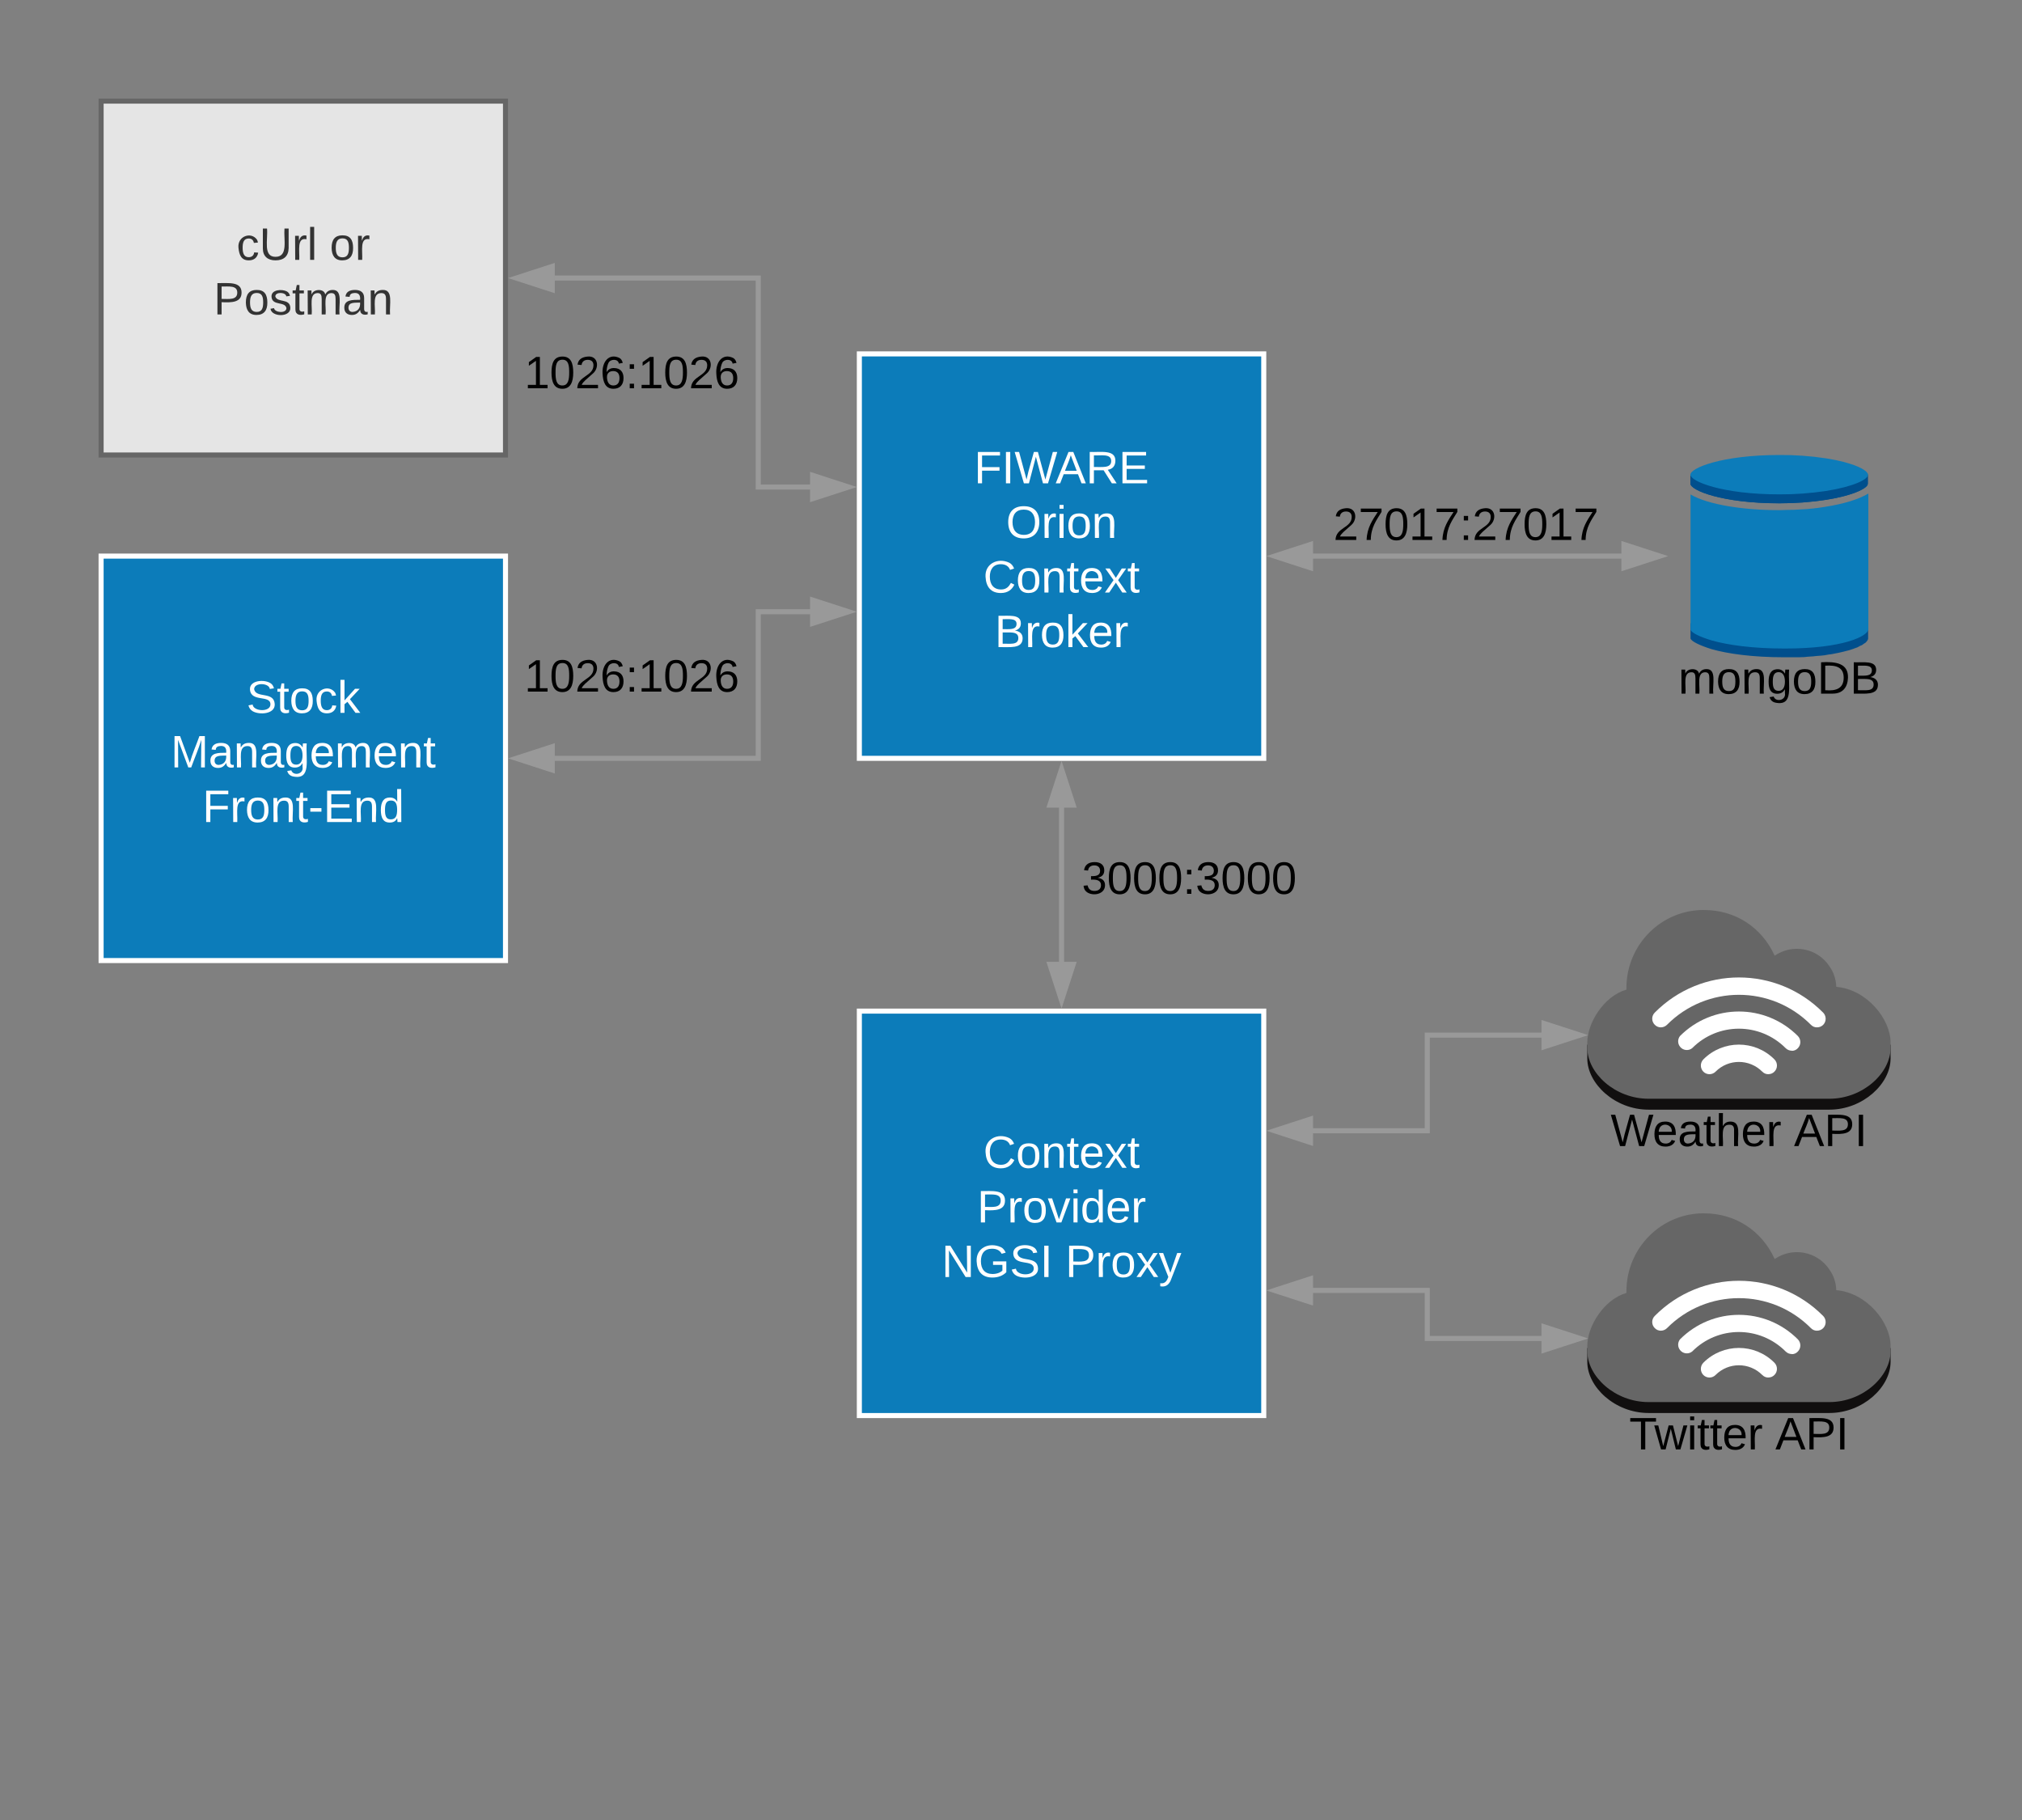 <svg xmlns="http://www.w3.org/2000/svg" xmlns:xlink="http://www.w3.org/1999/xlink" xmlns:lucid="lucid" width="800" height="720"><rect width="100%" height="100%" fill="#808080" stroke="none"/><g transform="translate(0 0)" lucid:page-tab-id="xJbtEB~maH9G"><path d="M460 180h240v60H460z" fill="none"/><use xlink:href="#a" transform="matrix(1,0,0,1,460,180) translate(67.5 33.6)"/><path d="M739.07 187.34v3.94c0 1.8-5.76 4.76-16.66 6.46-6.1.93-12.2 1.38-18.4 1.36-22.7 0-35.2-5.15-35.2-7.8v-3.96c0 2.63 12.37 7.8 35.2 7.8 6.54.02 12.02-.37 18.48-1.33 10.83-1.76 16.6-4.66 16.6-6.46z" fill="#004f8d"/><path d="M748 218.57v3.46c-.62 21.46-20.86 38.37-45.14 37.8-23.5-.58-42.24-17.1-42.86-37.8v-3.46h88z" fill-opacity="0"/><path d="M738.78 188.06v4c-1.2 1.74-6.82 4.2-16.4 5.67-6.04.94-12.23 1.38-18.42 1.38-22.7 0-35.16-5.15-35.16-7.77v-4c0 2.62 12.38 7.78 35.16 7.78 6.55.08 12.1-.35 18.5-1.3 9.64-1.45 15.2-3.92 16.46-5.74m.07 58.5c.06-.15.13-.3.13-.52v6.6l-.07.3c-.07.08-.14.22-.2.37v.08l-.22.22-.28.36-.3.3-.48.28-.42.3-.5.36-.55.2-.7.38-.56.3-1 .35-.55.22c-.57.22-1.13.36-1.77.58l-.63.15-1.4.36-.92.22-1.34.3-1.05.2-1.5.3-1.18.14-1.62.3-1.34.14-1.83.14-1.33.15-2.18.14-1.4.15-2.47.07h-5.28c-12.8 0-22.43-1.4-28.83-3.2-4.64-1.46-8.02-3.06-8.37-4.22v-6.32c.35 1.16 3.3 2.62 7.46 4l-.08-.37c10.13 2.75 19.13 3.92 29.75 3.92h5.28l2.53-.08 1.35-.07 2.1-.22 1.34-.07 1.9-.22 1.2-.14 1.75-.22 8-1.74c.65-.22 1.28-.37 1.84-.6l1.54-.57.35-.23.98-.43.35-.22.7-.36.28-.22.57-.44.22-.14.4-.44v-.3l.3-.57z" fill="#004f8d"/><path d="M704 180c6.2-.05 12.37.4 18.48 1.32 10.83 1.7 16.6 4.66 16.6 6.5 0 1.85-5.77 4.7-16.67 6.42-6.1.9-12.2 1.36-18.4 1.33-22.7 0-35.2-5.16-35.2-7.8 0-2.63 12.44-7.77 35.2-7.77z" fill="#0c7cba"/><path d="M721.96 200.53c-.98.18-1.9.24-2.88.43-.5 0-1 .12-1.55.18l-2.67.25c-.64 0-1.27.1-1.83.1l-3.52.2h-.62c-1.4 0-2.8.05-4.3.12h-.9c-13.93 0-28-2.15-34.82-6.2v53.52c.35 1.23 3.73 2.82 8.37 4.23 6.26 1.78 15.97 3.2 28.77 3.2 23.42.05 33.2-4.98 33.2-7.67v-53.64c-3.67 2.2-9.57 4.1-17.24 5.27z" fill="#0c7cba"/><use xlink:href="#b" transform="matrix(1,0,0,1,660,260) translate(4.05 14.4)"/><path d="M340 140h160v160H340z" stroke="#fff" stroke-width="2" fill="#0c7cba"/><use xlink:href="#c" transform="matrix(1,0,0,1,345,145) translate(40.4 46.2)"/><use xlink:href="#d" transform="matrix(1,0,0,1,345,145) translate(53.05 67.8)"/><use xlink:href="#e" transform="matrix(1,0,0,1,345,145) translate(44.025 89.4)"/><use xlink:href="#f" transform="matrix(1,0,0,1,345,145) translate(48.55 111)"/><path d="M120 240h260v60H120z" fill="none"/><use xlink:href="#g" transform="matrix(1,0,0,1,120,240) translate(87.5 33.6)"/><path d="M219.24 300H300v-58h20.76" stroke="#999" stroke-width="2" fill="none"/><path d="M218.5 304.64L204.24 300l14.26-4.64z" fill="#999"/><path d="M219.5 306l-18.5-6 18.5-6zm-12.03-6l10.03 3.26v-6.52zM335.76 242l-14.26 4.64v-9.28z" fill="#999"/><path d="M339 242l-18.5 6v-12zm-16.5 3.26l10.03-3.26-10.03-3.26z" fill="#999"/><path d="M40 40h160v140H40z" stroke="#666" stroke-width="2" fill="#e5e5e5"/><use xlink:href="#h" transform="matrix(1,0,0,1,45,45) translate(48.6 57.8)"/><use xlink:href="#i" transform="matrix(1,0,0,1,45,45) translate(85.45 57.8)"/><use xlink:href="#j" transform="matrix(1,0,0,1,45,45) translate(39.525 79.4)"/><path d="M519.24 220h122.52" stroke="#999" stroke-width="2" fill="none"/><path d="M518.5 224.64L504.24 220l14.26-4.64z" fill="#999"/><path d="M519.5 226l-18.5-6 18.5-6zm-12.03-6l10.03 3.26v-6.52zM656.76 220l-14.26 4.64v-9.28z" fill="#999"/><path d="M660 220l-18.5 6v-12zm-16.5 3.26l10.03-3.26-10.03-3.26z" fill="#999"/><path d="M340 400h160v160H340z" stroke="#fff" stroke-width="2" fill="#0c7cba"/><use xlink:href="#k" transform="matrix(1,0,0,1,345,405) translate(44.025 57)"/><use xlink:href="#l" transform="matrix(1,0,0,1,345,405) translate(41.575 78.6)"/><use xlink:href="#m" transform="matrix(1,0,0,1,345,405) translate(27.55 100.2)"/><use xlink:href="#n" transform="matrix(1,0,0,1,345,405) translate(76.5 100.2)"/><path d="M748 533.3v5.47c0 9.94-10.93 20.22-24.25 20.22h-71.5c-13.32 0-24.24-10.3-24.24-20.23v-5.48z" fill="#110f0f"/><path d="M674.2 480c12.35 0 22.8 6.8 27.95 18.07 7.08-4.85 16.8-3.06 21.6 4.1 1.8 2.55 2.64 5.16 2.76 8.22 12.13 1.04 21.5 12.76 21.5 22.1v2.02c0 10-10.93 20.16-24.25 20.16h-71.5c-13.33 0-24.25-10.16-24.25-20.16v-2.02c0-7.77 6.48-18.37 15.48-21v-.88c.12-16.95 13.8-30.7 30.72-30.62z" fill="#666"/><path d="M699.65 544.96c-.94 0-1.75-.34-2.4-1-5.13-5.14-13.38-5.14-18.5 0-1.32 1.33-3.5 1.33-4.82 0-1.32-1.35-1.32-3.52 0-4.86 7.77-7.8 20.36-7.8 28.12 0 1.33 1.34 1.33 3.52 0 4.84-.66.67-1.47 1-2.4 1z" fill="#fff"/><path d="M708.92 535.66c-.97-.02-1.74-.35-2.42-1-10.25-10.28-26.8-10.28-37 0-1.44 1.17-3.6.93-4.77-.54-1.02-1.26-1.02-3-.05-4.26 12.9-12.94 33.74-12.94 46.65 0 1.3 1.35 1.3 3.5-.05 4.85-.62.66-1.45 1-2.36 1z" fill="#fff"/><path d="M718.9 526.43c-.97 0-1.73-.34-2.4-1-15.73-15.84-41.26-15.84-56.97 0-1.38 1.33-3.5 1.33-4.8 0-1.38-1.35-1.38-3.52 0-4.87 18.38-18.5 48.17-18.5 66.56 0 1.36 1.35 1.36 3.52.06 4.86-.7.67-1.5 1-2.47 1z" fill="#fff"/><use xlink:href="#o" transform="matrix(1,0,0,1,628,559) translate(16.6 14.4)"/><use xlink:href="#p" transform="matrix(1,0,0,1,628,559) translate(74.4 14.4)"/><path d="M748 413.3v5.47c0 9.94-10.93 20.22-24.25 20.22h-71.5c-13.32 0-24.24-10.3-24.24-20.23v-5.48z" fill="#110f0f"/><path d="M674.2 360c12.35 0 22.8 6.8 27.95 18.07 7.08-4.85 16.8-3.06 21.6 4.1 1.8 2.55 2.64 5.16 2.76 8.22 12.13 1.04 21.5 12.76 21.5 22.1v2.02c0 10-10.93 20.16-24.25 20.16h-71.5c-13.33 0-24.25-10.16-24.25-20.16v-2.02c0-7.77 6.48-18.37 15.48-21v-.88c.12-16.95 13.8-30.7 30.72-30.62z" fill="#666"/><path d="M699.65 424.96c-.94 0-1.75-.34-2.4-1-5.13-5.14-13.38-5.14-18.5 0-1.32 1.33-3.5 1.33-4.82 0-1.32-1.35-1.32-3.52 0-4.86 7.77-7.8 20.36-7.8 28.12 0 1.33 1.34 1.33 3.52 0 4.84-.66.67-1.47 1-2.4 1z" fill="#fff"/><path d="M708.92 415.66c-.97-.02-1.74-.35-2.42-1-10.25-10.28-26.8-10.28-37 0-1.44 1.17-3.6.93-4.77-.54-1.02-1.26-1.02-3-.05-4.26 12.9-12.94 33.74-12.94 46.65 0 1.3 1.35 1.3 3.5-.05 4.85-.62.66-1.45 1-2.36 1z" fill="#fff"/><path d="M718.9 406.43c-.97 0-1.73-.34-2.4-1-15.73-15.84-41.26-15.84-56.97 0-1.38 1.33-3.5 1.33-4.8 0-1.38-1.35-1.38-3.52 0-4.87 18.38-18.5 48.17-18.5 66.56 0 1.36 1.35 1.36 3.52.06 4.86-.7.67-1.5 1-2.47 1z" fill="#fff"/><use xlink:href="#q" transform="matrix(1,0,0,1,628,439) translate(9.225 14.4)"/><use xlink:href="#p" transform="matrix(1,0,0,1,628,439) translate(81.775 14.4)"/><path d="M420 380.76v-61.52" stroke="#999" stroke-width="2" fill="none"/><path d="M420 395.76l-4.64-14.26h9.28z" fill="#999"/><path d="M420 399l-6-18.5h12zm-3.26-16.5l3.26 10.03 3.26-10.03zM424.64 318.5h-9.28l4.64-14.26z" fill="#999"/><path d="M426 319.5h-12l6-18.5zm-9.26-2h6.52L420 307.47z" fill="#999"/><use xlink:href="#r" transform="matrix(1,0,0,1,428,339.2) translate(0.005 14.4)"/><path d="M519.24 510.5h45.45v19h45.45" stroke="#999" stroke-width="2" fill="none"/><path d="M518.5 515.14l-14.26-4.64 14.26-4.64z" fill="#999"/><path d="M519.5 516.5l-18.5-6 18.5-6zm-12.03-6l10.03 3.26v-6.52zM625.15 529.5l-14.27 4.64v-9.28z" fill="#999"/><path d="M628.38 529.5l-18.5 6v-12zm-16.5 3.26l10.03-3.26-10.02-3.26z" fill="#999"/><path d="M519.24 447.33h45.45V409.5h45.45" stroke="#999" stroke-width="2" fill="none"/><path d="M518.5 451.97l-14.26-4.64 14.26-4.63z" fill="#999"/><path d="M519.5 453.35l-18.5-6.02 18.5-6zm-12.03-6.02l10.03 3.26v-6.53zM625.15 409.5l-14.27 4.64v-9.28z" fill="#999"/><path d="M628.38 409.5l-18.5 6v-12zm-16.5 3.26l10.03-3.26-10.02-3.26z" fill="#999"/><path d="M40 220h160v160H40z" stroke="#fff" stroke-width="2" fill="#0c7cba"/><g><use xlink:href="#s" transform="matrix(1,0,0,1,45,225) translate(52.5 57)"/><use xlink:href="#t" transform="matrix(1,0,0,1,45,225) translate(22.55 78.6)"/><use xlink:href="#u" transform="matrix(1,0,0,1,45,225) translate(35.075 100.2)"/></g><path d="M219.24 110H300v82.67h20.76" stroke="#999" stroke-width="2" fill="none"/><path d="M218.5 114.64L204.24 110l14.26-4.64z" fill="#999"/><path d="M219.5 116l-18.5-6 18.5-6zm-12.03-6l10.03 3.26v-6.52zM335.76 192.67l-14.26 4.63v-9.27z" fill="#999"/><path d="M339 192.67l-18.5 6v-12.02zm-16.5 3.26l10.03-3.26-10.03-3.26z" fill="#999"/><path d="M120 120h260v60H120z" fill="none"/><g><use xlink:href="#v" transform="matrix(1,0,0,1,120,120) translate(87.5 33.6)"/></g><defs><path d="M101-251c82-7 93 87 43 132L82-64C71-53 59-42 53-27h129V0H18c2-99 128-94 128-182 0-28-16-43-45-43s-46 15-49 41l-32-3c6-41 34-60 81-64" id="w"/><path d="M64 0c3-98 48-159 88-221H18v-27h164v26C143-157 98-101 97 0H64" id="x"/><path d="M101-251c68 0 85 55 85 127S166 4 100 4C33 4 14-52 14-124c0-73 17-127 87-127zm-1 229c47 0 54-49 54-102s-4-102-53-102c-51 0-55 48-55 102 0 53 5 102 54 102" id="y"/><path d="M27 0v-27h64v-190l-56 39v-29l58-41h29v221h61V0H27" id="z"/><path d="M33-154v-36h34v36H33zM33 0v-36h34V0H33" id="A"/><g id="a"><use transform="matrix(0.05,0,0,0.05,0,0)" xlink:href="#w"/><use transform="matrix(0.05,0,0,0.05,10,0)" xlink:href="#x"/><use transform="matrix(0.05,0,0,0.05,20,0)" xlink:href="#y"/><use transform="matrix(0.05,0,0,0.05,30,0)" xlink:href="#z"/><use transform="matrix(0.05,0,0,0.05,40,0)" xlink:href="#x"/><use transform="matrix(0.05,0,0,0.05,50,0)" xlink:href="#A"/><use transform="matrix(0.05,0,0,0.05,55,0)" xlink:href="#w"/><use transform="matrix(0.05,0,0,0.05,65,0)" xlink:href="#x"/><use transform="matrix(0.05,0,0,0.05,75,0)" xlink:href="#y"/><use transform="matrix(0.05,0,0,0.05,85,0)" xlink:href="#z"/><use transform="matrix(0.05,0,0,0.05,95,0)" xlink:href="#x"/></g><path d="M210-169c-67 3-38 105-44 169h-31v-121c0-29-5-50-35-48C34-165 62-65 56 0H25l-1-190h30c1 10-1 24 2 32 10-44 99-50 107 0 11-21 27-35 58-36 85-2 47 119 55 194h-31v-121c0-29-5-49-35-48" id="B"/><path d="M100-194c62-1 85 37 85 99 1 63-27 99-86 99S16-35 15-95c0-66 28-99 85-99zM99-20c44 1 53-31 53-75 0-43-8-75-51-75s-53 32-53 75 10 74 51 75" id="C"/><path d="M117-194c89-4 53 116 60 194h-32v-121c0-31-8-49-39-48C34-167 62-67 57 0H25l-1-190h30c1 10-1 24 2 32 11-22 29-35 61-36" id="D"/><path d="M177-190C167-65 218 103 67 71c-23-6-38-20-44-43l32-5c15 47 100 32 89-28v-30C133-14 115 1 83 1 29 1 15-40 15-95c0-56 16-97 71-98 29-1 48 16 59 35 1-10 0-23 2-32h30zM94-22c36 0 50-32 50-73 0-42-14-75-50-75-39 0-46 34-46 75s6 73 46 73" id="E"/><path d="M30-248c118-7 216 8 213 122C240-48 200 0 122 0H30v-248zM63-27c89 8 146-16 146-99s-60-101-146-95v194" id="F"/><path d="M160-131c35 5 61 23 61 61C221 17 115-2 30 0v-248c76 3 177-17 177 60 0 33-19 50-47 57zm-97-11c50-1 110 9 110-42 0-47-63-36-110-37v79zm0 115c55-2 124 14 124-45 0-56-70-42-124-44v89" id="G"/><g id="b"><use transform="matrix(0.05,0,0,0.05,0,0)" xlink:href="#B"/><use transform="matrix(0.05,0,0,0.05,14.95,0)" xlink:href="#C"/><use transform="matrix(0.05,0,0,0.05,24.95,0)" xlink:href="#D"/><use transform="matrix(0.05,0,0,0.05,34.95,0)" xlink:href="#E"/><use transform="matrix(0.05,0,0,0.05,44.95,0)" xlink:href="#C"/><use transform="matrix(0.05,0,0,0.05,54.95,0)" xlink:href="#F"/><use transform="matrix(0.05,0,0,0.05,67.9,0)" xlink:href="#G"/></g><path fill="#fff" d="M63-220v92h138v28H63V0H30v-248h175v28H63" id="H"/><path fill="#fff" d="M33 0v-248h34V0H33" id="I"/><path fill="#fff" d="M266 0h-40l-56-210L115 0H75L2-248h35L96-30l15-64 43-154h32l59 218 59-218h35" id="J"/><path fill="#fff" d="M205 0l-28-72H64L36 0H1l101-248h38L239 0h-34zm-38-99l-47-123c-12 45-31 82-46 123h93" id="K"/><path fill="#fff" d="M233-177c-1 41-23 64-60 70L243 0h-38l-65-103H63V0H30v-248c88 3 205-21 203 71zM63-129c60-2 137 13 137-47 0-61-80-42-137-45v92" id="L"/><path fill="#fff" d="M30 0v-248h187v28H63v79h144v27H63v87h162V0H30" id="M"/><g id="c"><use transform="matrix(0.05,0,0,0.05,0,0)" xlink:href="#H"/><use transform="matrix(0.05,0,0,0.05,10.95,0)" xlink:href="#I"/><use transform="matrix(0.05,0,0,0.05,15.95,0)" xlink:href="#J"/><use transform="matrix(0.05,0,0,0.05,32.25,0)" xlink:href="#K"/><use transform="matrix(0.05,0,0,0.05,44.25,0)" xlink:href="#L"/><use transform="matrix(0.05,0,0,0.05,57.2,0)" xlink:href="#M"/></g><path fill="#fff" d="M140-251c81 0 123 46 123 126C263-46 219 4 140 4 59 4 17-45 17-125s42-126 123-126zm0 227c63 0 89-41 89-101s-29-99-89-99c-61 0-89 39-89 99S79-25 140-24" id="N"/><path fill="#fff" d="M114-163C36-179 61-72 57 0H25l-1-190h30c1 12-1 29 2 39 6-27 23-49 58-41v29" id="O"/><path fill="#fff" d="M24-231v-30h32v30H24zM24 0v-190h32V0H24" id="P"/><path fill="#fff" d="M100-194c62-1 85 37 85 99 1 63-27 99-86 99S16-35 15-95c0-66 28-99 85-99zM99-20c44 1 53-31 53-75 0-43-8-75-51-75s-53 32-53 75 10 74 51 75" id="Q"/><path fill="#fff" d="M117-194c89-4 53 116 60 194h-32v-121c0-31-8-49-39-48C34-167 62-67 57 0H25l-1-190h30c1 10-1 24 2 32 11-22 29-35 61-36" id="R"/><g id="d"><use transform="matrix(0.05,0,0,0.05,0,0)" xlink:href="#N"/><use transform="matrix(0.05,0,0,0.05,14,0)" xlink:href="#O"/><use transform="matrix(0.05,0,0,0.05,19.95,0)" xlink:href="#P"/><use transform="matrix(0.05,0,0,0.05,23.9,0)" xlink:href="#Q"/><use transform="matrix(0.05,0,0,0.05,33.9,0)" xlink:href="#R"/></g><path fill="#fff" d="M212-179c-10-28-35-45-73-45-59 0-87 40-87 99 0 60 29 101 89 101 43 0 62-24 78-52l27 14C228-24 195 4 139 4 59 4 22-46 18-125c-6-104 99-153 187-111 19 9 31 26 39 46" id="S"/><path fill="#fff" d="M59-47c-2 24 18 29 38 22v24C64 9 27 4 27-40v-127H5v-23h24l9-43h21v43h35v23H59v120" id="T"/><path fill="#fff" d="M100-194c63 0 86 42 84 106H49c0 40 14 67 53 68 26 1 43-12 49-29l28 8c-11 28-37 45-77 45C44 4 14-33 15-96c1-61 26-98 85-98zm52 81c6-60-76-77-97-28-3 7-6 17-6 28h103" id="U"/><path fill="#fff" d="M141 0L90-78 38 0H4l68-98-65-92h35l48 74 47-74h35l-64 92 68 98h-35" id="V"/><g id="e"><use transform="matrix(0.05,0,0,0.05,0,0)" xlink:href="#S"/><use transform="matrix(0.05,0,0,0.05,12.95,0)" xlink:href="#Q"/><use transform="matrix(0.05,0,0,0.05,22.95,0)" xlink:href="#R"/><use transform="matrix(0.05,0,0,0.05,32.95,0)" xlink:href="#T"/><use transform="matrix(0.05,0,0,0.05,37.95,0)" xlink:href="#U"/><use transform="matrix(0.05,0,0,0.05,47.95,0)" xlink:href="#V"/><use transform="matrix(0.05,0,0,0.05,56.95,0)" xlink:href="#T"/></g><path fill="#fff" d="M160-131c35 5 61 23 61 61C221 17 115-2 30 0v-248c76 3 177-17 177 60 0 33-19 50-47 57zm-97-11c50-1 110 9 110-42 0-47-63-36-110-37v79zm0 115c55-2 124 14 124-45 0-56-70-42-124-44v89" id="W"/><path fill="#fff" d="M143 0L79-87 56-68V0H24v-261h32v163l83-92h37l-77 82L181 0h-38" id="X"/><g id="f"><use transform="matrix(0.05,0,0,0.05,0,0)" xlink:href="#W"/><use transform="matrix(0.05,0,0,0.05,12,0)" xlink:href="#O"/><use transform="matrix(0.05,0,0,0.05,17.95,0)" xlink:href="#Q"/><use transform="matrix(0.05,0,0,0.05,27.95,0)" xlink:href="#X"/><use transform="matrix(0.05,0,0,0.05,36.95,0)" xlink:href="#U"/><use transform="matrix(0.05,0,0,0.05,46.95,0)" xlink:href="#O"/></g><path d="M110-160c48 1 74 30 74 79 0 53-28 85-80 85-65 0-83-55-86-122-5-90 50-162 133-122 14 7 22 21 27 39l-31 6c-5-40-67-38-82-6-9 19-15 44-15 74 11-20 30-34 60-33zm-7 138c34 0 49-23 49-58s-16-56-50-56c-29 0-50 16-49 49 1 36 15 65 50 65" id="Y"/><g id="g"><use transform="matrix(0.05,0,0,0.05,0,0)" xlink:href="#z"/><use transform="matrix(0.05,0,0,0.05,10,0)" xlink:href="#y"/><use transform="matrix(0.05,0,0,0.05,20,0)" xlink:href="#w"/><use transform="matrix(0.05,0,0,0.05,30,0)" xlink:href="#Y"/><use transform="matrix(0.05,0,0,0.05,40,0)" xlink:href="#A"/><use transform="matrix(0.05,0,0,0.05,45,0)" xlink:href="#z"/><use transform="matrix(0.05,0,0,0.05,55,0)" xlink:href="#y"/><use transform="matrix(0.05,0,0,0.05,65,0)" xlink:href="#w"/><use transform="matrix(0.05,0,0,0.05,75,0)" xlink:href="#Y"/></g><path fill="#333" d="M96-169c-40 0-48 33-48 73s9 75 48 75c24 0 41-14 43-38l32 2c-6 37-31 61-74 61-59 0-76-41-82-99-10-93 101-131 147-64 4 7 5 14 7 22l-32 3c-4-21-16-35-41-35" id="Z"/><path fill="#333" d="M232-93c-1 65-40 97-104 97C67 4 28-28 28-90v-158h33c8 89-33 224 67 224 102 0 64-133 71-224h33v155" id="aa"/><path fill="#333" d="M114-163C36-179 61-72 57 0H25l-1-190h30c1 12-1 29 2 39 6-27 23-49 58-41v29" id="ab"/><path fill="#333" d="M24 0v-261h32V0H24" id="ac"/><g id="h"><use transform="matrix(0.05,0,0,0.05,0,0)" xlink:href="#Z"/><use transform="matrix(0.05,0,0,0.05,9,0)" xlink:href="#aa"/><use transform="matrix(0.05,0,0,0.05,21.95,0)" xlink:href="#ab"/><use transform="matrix(0.05,0,0,0.05,27.9,0)" xlink:href="#ac"/></g><path fill="#333" d="M100-194c62-1 85 37 85 99 1 63-27 99-86 99S16-35 15-95c0-66 28-99 85-99zM99-20c44 1 53-31 53-75 0-43-8-75-51-75s-53 32-53 75 10 74 51 75" id="ad"/><g id="i"><use transform="matrix(0.05,0,0,0.05,0,0)" xlink:href="#ad"/><use transform="matrix(0.05,0,0,0.05,10,0)" xlink:href="#ab"/></g><path fill="#333" d="M30-248c87 1 191-15 191 75 0 78-77 80-158 76V0H30v-248zm33 125c57 0 124 11 124-50 0-59-68-47-124-48v98" id="ae"/><path fill="#333" d="M135-143c-3-34-86-38-87 0 15 53 115 12 119 90S17 21 10-45l28-5c4 36 97 45 98 0-10-56-113-15-118-90-4-57 82-63 122-42 12 7 21 19 24 35" id="af"/><path fill="#333" d="M59-47c-2 24 18 29 38 22v24C64 9 27 4 27-40v-127H5v-23h24l9-43h21v43h35v23H59v120" id="ag"/><path fill="#333" d="M210-169c-67 3-38 105-44 169h-31v-121c0-29-5-50-35-48C34-165 62-65 56 0H25l-1-190h30c1 10-1 24 2 32 10-44 99-50 107 0 11-21 27-35 58-36 85-2 47 119 55 194h-31v-121c0-29-5-49-35-48" id="ah"/><path fill="#333" d="M141-36C126-15 110 5 73 4 37 3 15-17 15-53c-1-64 63-63 125-63 3-35-9-54-41-54-24 1-41 7-42 31l-33-3c5-37 33-52 76-52 45 0 72 20 72 64v82c-1 20 7 32 28 27v20c-31 9-61-2-59-35zM48-53c0 20 12 33 32 33 41-3 63-29 60-74-43 2-92-5-92 41" id="ai"/><path fill="#333" d="M117-194c89-4 53 116 60 194h-32v-121c0-31-8-49-39-48C34-167 62-67 57 0H25l-1-190h30c1 10-1 24 2 32 11-22 29-35 61-36" id="aj"/><g id="j"><use transform="matrix(0.05,0,0,0.05,0,0)" xlink:href="#ae"/><use transform="matrix(0.05,0,0,0.05,12,0)" xlink:href="#ad"/><use transform="matrix(0.05,0,0,0.05,22,0)" xlink:href="#af"/><use transform="matrix(0.05,0,0,0.05,31,0)" xlink:href="#ag"/><use transform="matrix(0.05,0,0,0.05,36,0)" xlink:href="#ah"/><use transform="matrix(0.05,0,0,0.05,50.95,0)" xlink:href="#ai"/><use transform="matrix(0.05,0,0,0.05,60.95,0)" xlink:href="#aj"/></g><g id="k"><use transform="matrix(0.05,0,0,0.05,0,0)" xlink:href="#S"/><use transform="matrix(0.05,0,0,0.05,12.95,0)" xlink:href="#Q"/><use transform="matrix(0.05,0,0,0.05,22.95,0)" xlink:href="#R"/><use transform="matrix(0.05,0,0,0.05,32.95,0)" xlink:href="#T"/><use transform="matrix(0.05,0,0,0.05,37.95,0)" xlink:href="#U"/><use transform="matrix(0.05,0,0,0.05,47.95,0)" xlink:href="#V"/><use transform="matrix(0.05,0,0,0.05,56.95,0)" xlink:href="#T"/></g><path fill="#fff" d="M30-248c87 1 191-15 191 75 0 78-77 80-158 76V0H30v-248zm33 125c57 0 124 11 124-50 0-59-68-47-124-48v98" id="ak"/><path fill="#fff" d="M108 0H70L1-190h34L89-25l56-165h34" id="al"/><path fill="#fff" d="M85-194c31 0 48 13 60 33l-1-100h32l1 261h-30c-2-10 0-23-3-31C134-8 116 4 85 4 32 4 16-35 15-94c0-66 23-100 70-100zm9 24c-40 0-46 34-46 75 0 40 6 74 45 74 42 0 51-32 51-76 0-42-9-74-50-73" id="am"/><g id="l"><use transform="matrix(0.05,0,0,0.05,0,0)" xlink:href="#ak"/><use transform="matrix(0.05,0,0,0.05,12,0)" xlink:href="#O"/><use transform="matrix(0.05,0,0,0.05,17.95,0)" xlink:href="#Q"/><use transform="matrix(0.05,0,0,0.05,27.95,0)" xlink:href="#al"/><use transform="matrix(0.05,0,0,0.05,36.95,0)" xlink:href="#P"/><use transform="matrix(0.05,0,0,0.05,40.9,0)" xlink:href="#am"/><use transform="matrix(0.05,0,0,0.05,50.9,0)" xlink:href="#U"/><use transform="matrix(0.05,0,0,0.05,60.9,0)" xlink:href="#O"/></g><path fill="#fff" d="M190 0L58-211 59 0H30v-248h39L202-35l-2-213h31V0h-41" id="an"/><path fill="#fff" d="M143 4C61 4 22-44 18-125c-5-107 100-154 193-111 17 8 29 25 37 43l-32 9c-13-25-37-40-76-40-61 0-88 39-88 99 0 61 29 100 91 101 35 0 62-11 79-27v-45h-74v-28h105v86C228-13 192 4 143 4" id="ao"/><path fill="#fff" d="M185-189c-5-48-123-54-124 2 14 75 158 14 163 119 3 78-121 87-175 55-17-10-28-26-33-46l33-7c5 56 141 63 141-1 0-78-155-14-162-118-5-82 145-84 179-34 5 7 8 16 11 25" id="ap"/><g id="m"><use transform="matrix(0.05,0,0,0.05,0,0)" xlink:href="#an"/><use transform="matrix(0.05,0,0,0.05,12.95,0)" xlink:href="#ao"/><use transform="matrix(0.05,0,0,0.05,26.95,0)" xlink:href="#ap"/><use transform="matrix(0.05,0,0,0.05,38.95,0)" xlink:href="#I"/></g><path fill="#fff" d="M179-190L93 31C79 59 56 82 12 73V49c39 6 53-20 64-50L1-190h34L92-34l54-156h33" id="aq"/><g id="n"><use transform="matrix(0.05,0,0,0.05,0,0)" xlink:href="#ak"/><use transform="matrix(0.05,0,0,0.05,12,0)" xlink:href="#O"/><use transform="matrix(0.05,0,0,0.05,17.95,0)" xlink:href="#Q"/><use transform="matrix(0.05,0,0,0.05,27.95,0)" xlink:href="#V"/><use transform="matrix(0.05,0,0,0.05,36.95,0)" xlink:href="#aq"/></g><path d="M127-220V0H93v-220H8v-28h204v28h-85" id="ar"/><path d="M206 0h-36l-40-164L89 0H53L-1-190h32L70-26l43-164h34l41 164 42-164h31" id="as"/><path d="M24-231v-30h32v30H24zM24 0v-190h32V0H24" id="at"/><path d="M59-47c-2 24 18 29 38 22v24C64 9 27 4 27-40v-127H5v-23h24l9-43h21v43h35v23H59v120" id="au"/><path d="M100-194c63 0 86 42 84 106H49c0 40 14 67 53 68 26 1 43-12 49-29l28 8c-11 28-37 45-77 45C44 4 14-33 15-96c1-61 26-98 85-98zm52 81c6-60-76-77-97-28-3 7-6 17-6 28h103" id="av"/><path d="M114-163C36-179 61-72 57 0H25l-1-190h30c1 12-1 29 2 39 6-27 23-49 58-41v29" id="aw"/><g id="o"><use transform="matrix(0.05,0,0,0.05,0,0)" xlink:href="#ar"/><use transform="matrix(0.05,0,0,0.05,9.95,0)" xlink:href="#as"/><use transform="matrix(0.05,0,0,0.05,22.9,0)" xlink:href="#at"/><use transform="matrix(0.05,0,0,0.05,26.85,0)" xlink:href="#au"/><use transform="matrix(0.05,0,0,0.05,31.85,0)" xlink:href="#au"/><use transform="matrix(0.05,0,0,0.05,36.85,0)" xlink:href="#av"/><use transform="matrix(0.05,0,0,0.05,46.85,0)" xlink:href="#aw"/></g><path d="M205 0l-28-72H64L36 0H1l101-248h38L239 0h-34zm-38-99l-47-123c-12 45-31 82-46 123h93" id="ax"/><path d="M30-248c87 1 191-15 191 75 0 78-77 80-158 76V0H30v-248zm33 125c57 0 124 11 124-50 0-59-68-47-124-48v98" id="ay"/><path d="M33 0v-248h34V0H33" id="az"/><g id="p"><use transform="matrix(0.05,0,0,0.05,0,0)" xlink:href="#ax"/><use transform="matrix(0.05,0,0,0.05,12,0)" xlink:href="#ay"/><use transform="matrix(0.05,0,0,0.05,24,0)" xlink:href="#az"/></g><path d="M266 0h-40l-56-210L115 0H75L2-248h35L96-30l15-64 43-154h32l59 218 59-218h35" id="aA"/><path d="M141-36C126-15 110 5 73 4 37 3 15-17 15-53c-1-64 63-63 125-63 3-35-9-54-41-54-24 1-41 7-42 31l-33-3c5-37 33-52 76-52 45 0 72 20 72 64v82c-1 20 7 32 28 27v20c-31 9-61-2-59-35zM48-53c0 20 12 33 32 33 41-3 63-29 60-74-43 2-92-5-92 41" id="aB"/><path d="M106-169C34-169 62-67 57 0H25v-261h32l-1 103c12-21 28-36 61-36 89 0 53 116 60 194h-32v-121c2-32-8-49-39-48" id="aC"/><g id="q"><use transform="matrix(0.05,0,0,0.05,0,0)" xlink:href="#aA"/><use transform="matrix(0.05,0,0,0.05,16.6,0)" xlink:href="#av"/><use transform="matrix(0.05,0,0,0.05,26.6,0)" xlink:href="#aB"/><use transform="matrix(0.05,0,0,0.05,36.6,0)" xlink:href="#au"/><use transform="matrix(0.05,0,0,0.05,41.6,0)" xlink:href="#aC"/><use transform="matrix(0.05,0,0,0.05,51.6,0)" xlink:href="#av"/><use transform="matrix(0.05,0,0,0.05,61.6,0)" xlink:href="#aw"/></g><path d="M126-127c33 6 58 20 58 59 0 88-139 92-164 29-3-8-5-16-6-25l32-3c6 27 21 44 54 44 32 0 52-15 52-46 0-38-36-46-79-43v-28c39 1 72-4 72-42 0-27-17-43-46-43-28 0-47 15-49 41l-32-3c6-42 35-63 81-64 48-1 79 21 79 65 0 36-21 52-52 59" id="aD"/><g id="r"><use transform="matrix(0.05,0,0,0.05,0,0)" xlink:href="#aD"/><use transform="matrix(0.05,0,0,0.05,10,0)" xlink:href="#y"/><use transform="matrix(0.05,0,0,0.05,20,0)" xlink:href="#y"/><use transform="matrix(0.05,0,0,0.05,30,0)" xlink:href="#y"/><use transform="matrix(0.05,0,0,0.05,40,0)" xlink:href="#A"/><use transform="matrix(0.05,0,0,0.05,45,0)" xlink:href="#aD"/><use transform="matrix(0.05,0,0,0.05,55,0)" xlink:href="#y"/><use transform="matrix(0.05,0,0,0.05,65,0)" xlink:href="#y"/><use transform="matrix(0.05,0,0,0.05,75,0)" xlink:href="#y"/></g><path fill="#fff" d="M96-169c-40 0-48 33-48 73s9 75 48 75c24 0 41-14 43-38l32 2c-6 37-31 61-74 61-59 0-76-41-82-99-10-93 101-131 147-64 4 7 5 14 7 22l-32 3c-4-21-16-35-41-35" id="aE"/><g id="s"><use transform="matrix(0.05,0,0,0.05,0,0)" xlink:href="#ap"/><use transform="matrix(0.05,0,0,0.05,12,0)" xlink:href="#T"/><use transform="matrix(0.05,0,0,0.05,17,0)" xlink:href="#Q"/><use transform="matrix(0.05,0,0,0.05,27,0)" xlink:href="#aE"/><use transform="matrix(0.05,0,0,0.05,36,0)" xlink:href="#X"/></g><path fill="#fff" d="M240 0l2-218c-23 76-54 145-80 218h-23L58-218 59 0H30v-248h44l77 211c21-75 51-140 76-211h43V0h-30" id="aF"/><path fill="#fff" d="M141-36C126-15 110 5 73 4 37 3 15-17 15-53c-1-64 63-63 125-63 3-35-9-54-41-54-24 1-41 7-42 31l-33-3c5-37 33-52 76-52 45 0 72 20 72 64v82c-1 20 7 32 28 27v20c-31 9-61-2-59-35zM48-53c0 20 12 33 32 33 41-3 63-29 60-74-43 2-92-5-92 41" id="aG"/><path fill="#fff" d="M177-190C167-65 218 103 67 71c-23-6-38-20-44-43l32-5c15 47 100 32 89-28v-30C133-14 115 1 83 1 29 1 15-40 15-95c0-56 16-97 71-98 29-1 48 16 59 35 1-10 0-23 2-32h30zM94-22c36 0 50-32 50-73 0-42-14-75-50-75-39 0-46 34-46 75s6 73 46 73" id="aH"/><path fill="#fff" d="M210-169c-67 3-38 105-44 169h-31v-121c0-29-5-50-35-48C34-165 62-65 56 0H25l-1-190h30c1 10-1 24 2 32 10-44 99-50 107 0 11-21 27-35 58-36 85-2 47 119 55 194h-31v-121c0-29-5-49-35-48" id="aI"/><g id="t"><use transform="matrix(0.05,0,0,0.05,0,0)" xlink:href="#aF"/><use transform="matrix(0.05,0,0,0.05,14.95,0)" xlink:href="#aG"/><use transform="matrix(0.05,0,0,0.05,24.95,0)" xlink:href="#R"/><use transform="matrix(0.05,0,0,0.05,34.95,0)" xlink:href="#aG"/><use transform="matrix(0.05,0,0,0.05,44.95,0)" xlink:href="#aH"/><use transform="matrix(0.05,0,0,0.05,54.95,0)" xlink:href="#U"/><use transform="matrix(0.05,0,0,0.05,64.95,0)" xlink:href="#aI"/><use transform="matrix(0.05,0,0,0.05,79.9,0)" xlink:href="#U"/><use transform="matrix(0.05,0,0,0.05,89.9,0)" xlink:href="#R"/><use transform="matrix(0.05,0,0,0.05,99.9,0)" xlink:href="#T"/></g><path fill="#fff" d="M16-82v-28h88v28H16" id="aJ"/><g id="u"><use transform="matrix(0.05,0,0,0.05,0,0)" xlink:href="#H"/><use transform="matrix(0.05,0,0,0.05,10.95,0)" xlink:href="#O"/><use transform="matrix(0.05,0,0,0.05,16.9,0)" xlink:href="#Q"/><use transform="matrix(0.05,0,0,0.05,26.9,0)" xlink:href="#R"/><use transform="matrix(0.05,0,0,0.05,36.9,0)" xlink:href="#T"/><use transform="matrix(0.05,0,0,0.05,41.9,0)" xlink:href="#aJ"/><use transform="matrix(0.05,0,0,0.05,47.85,0)" xlink:href="#M"/><use transform="matrix(0.05,0,0,0.05,59.85,0)" xlink:href="#R"/><use transform="matrix(0.05,0,0,0.05,69.85,0)" xlink:href="#am"/></g><g id="v"><use transform="matrix(0.05,0,0,0.05,0,0)" xlink:href="#z"/><use transform="matrix(0.05,0,0,0.05,10,0)" xlink:href="#y"/><use transform="matrix(0.05,0,0,0.05,20,0)" xlink:href="#w"/><use transform="matrix(0.05,0,0,0.05,30,0)" xlink:href="#Y"/><use transform="matrix(0.05,0,0,0.05,40,0)" xlink:href="#A"/><use transform="matrix(0.05,0,0,0.05,45,0)" xlink:href="#z"/><use transform="matrix(0.05,0,0,0.05,55,0)" xlink:href="#y"/><use transform="matrix(0.05,0,0,0.05,65,0)" xlink:href="#w"/><use transform="matrix(0.05,0,0,0.05,75,0)" xlink:href="#Y"/></g></defs></g></svg>